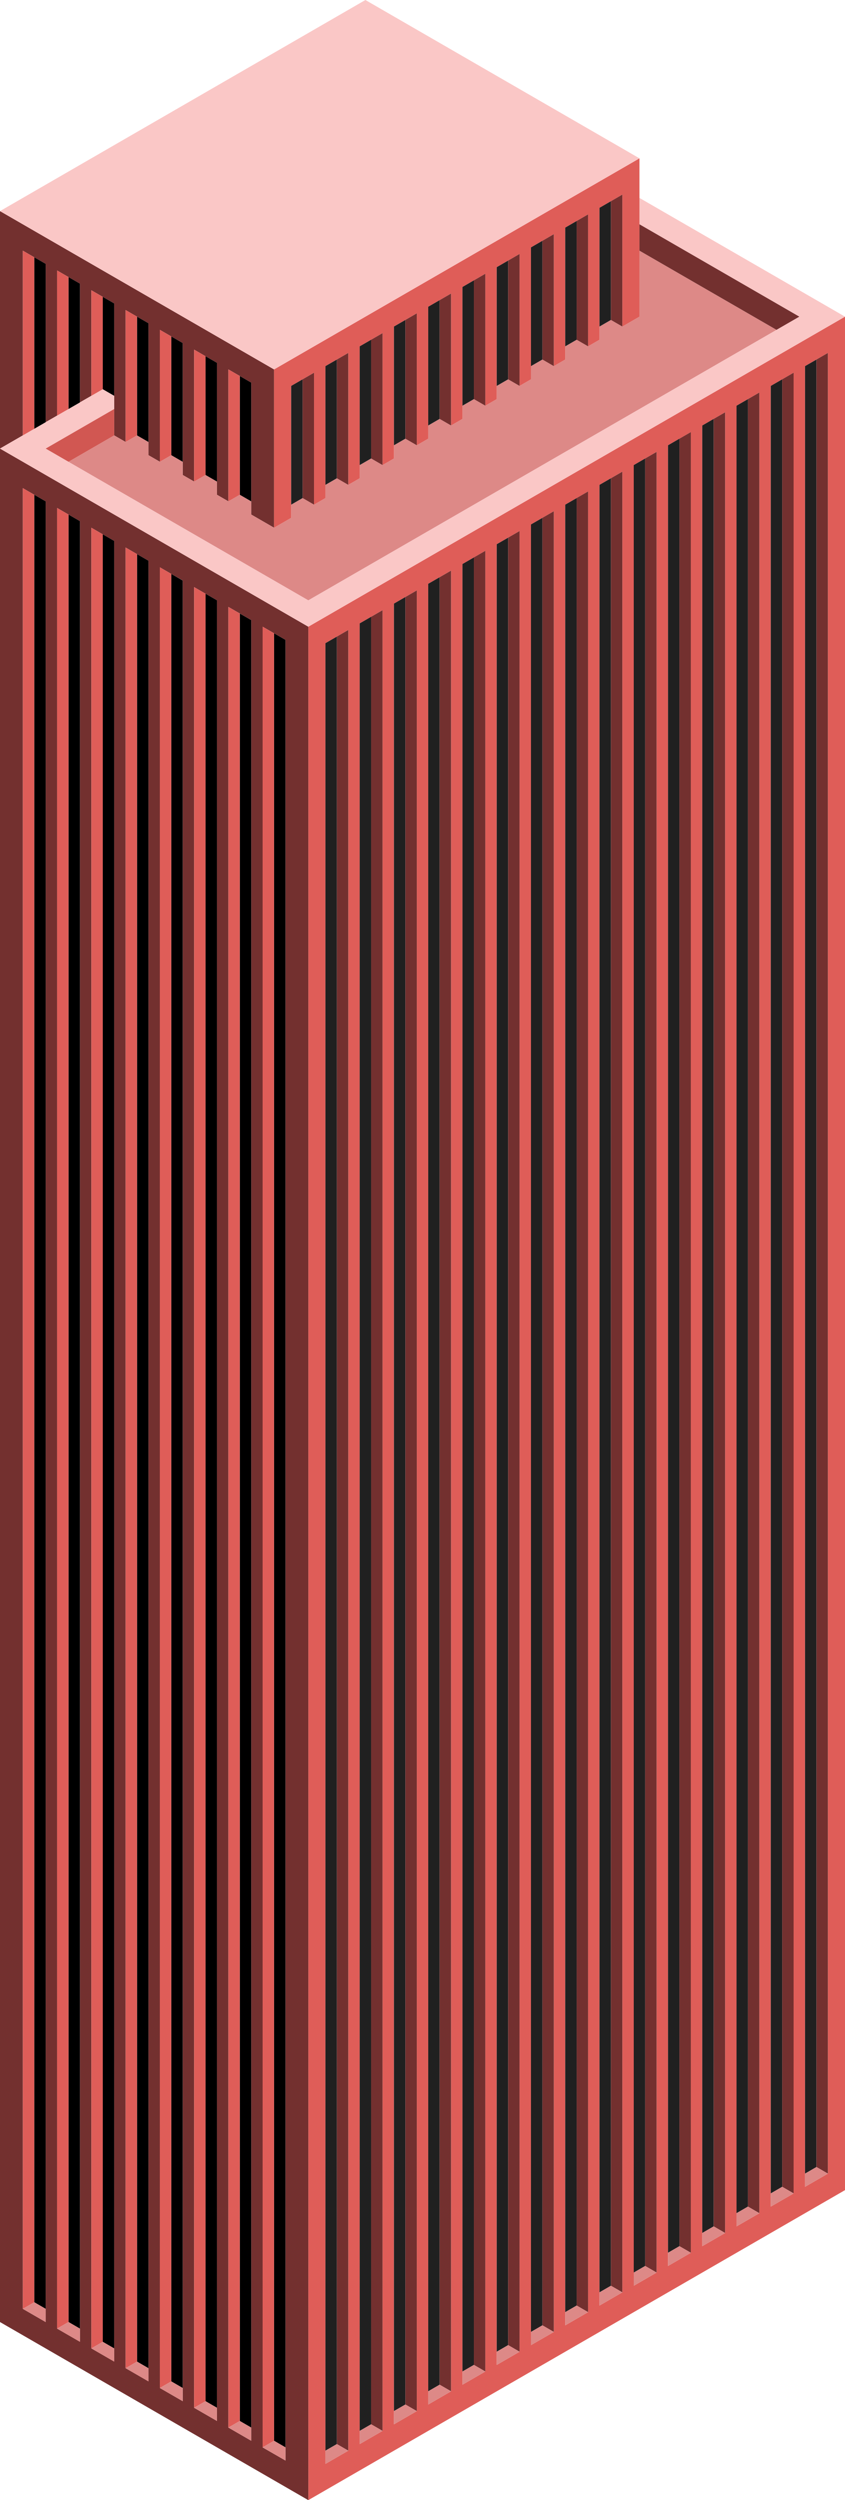 <svg id="Layer_1" data-name="Layer 1" xmlns="http://www.w3.org/2000/svg" viewBox="0 0 370 1094.08"><defs><style>.exterior-R-light{fill:#df5d58;}.exterior-L-prim-2{fill:#73302f;}.top-light{fill:#fac7c6;}.top-prim{fill:#dd8987;}.exterior-R-prim{fill:#d15752;}.window-R-prim{fill:#202020;}</style></defs><title>Artboard 13</title><path class="exterior-R-light" d="M135,274.25v819.83L370,958.41V138.57Zm17.5,798.18-10,5.78V281.46l10-5.77Zm15-8.66-10,5.78V272.8l10-5.77Zm15-8.66-10,5.78V264.14l10-5.77Zm15-8.66-10,5.78V255.48l10-5.77Zm15-8.66-10,5.77V246.82l5-2.88h0l5-2.88Zm15-8.66-10,5.77V238.16l5-2.89h0l5-2.88Zm15-8.66-10,5.77V229.5l5-2.88h0l5-2.88Zm15-8.66-10,5.77V220.84l5-2.88h0l5-2.88Zm15-8.66-10,5.77V212.18l5-2.89h0l5-2.88Zm15-8.66-10,5.77V203.52l5-2.89h0l5-2.88Zm15-8.66-10,5.77V194.86l5-2.88h0l5-2.88Zm15-8.66-10,5.77V186.2l5-2.89h0l5-2.88Zm15-8.66-10,5.77V177.54l5-2.89h0l5-2.88Zm15-8.66-10,5.77V168.88l5-2.88h0l5-2.88Zm15-8.66-10,5.77V160.22l5-2.89h0l5-2.88Z"/><path class="exterior-L-prim-2" d="M0,196.3v819.84l135,77.94V274.25Zm20,814.07v5.77l-10-5.77V213.62l10,5.78ZM35,1019v5.77L25,1019V222.28l5,2.89,5,2.89Zm15,8.66v5.77l-10-5.77V230.94l5,2.89h0l5,2.89Zm15,8.66v5.77l-10-5.77V239.6l5,2.89,5,2.89ZM80,1045v5.77L70,1045V248.26l5,2.89h0L80,254Zm15,8.66v5.77l-10-5.77V256.93l5,2.88h0l5,2.89Zm15,8.66v5.77l-10-5.77V265.59l5,2.88h0l5,2.88Zm15,8.66v5.77L115,1071V274.25l5,2.88h0l5,2.89Z"/><polygon class="exterior-L-prim-2" points="10 109.7 20 115.47 20 184.75 25 181.87 25 118.36 35 124.13 35 176.09 39.99 173.21 40 173.21 40 173.21 40 173.21 40 127.02 50 132.79 50 173.21 50 178.98 50 190.53 55 193.42 55 193.41 55 135.68 65 141.46 65 193.42 65 199.19 70 202.07 70 202.07 70 144.34 75 147.23 80 150.12 80 202.08 80 207.85 85 210.74 85 153 90 155.89 90 155.89 95 158.78 95 210.74 95 216.51 100 219.4 100 161.66 105 164.55 110 167.44 110 219.4 110 225.17 120 230.94 120 219.4 120 161.66 0 92.38 0 150.12 0 196.3 10 190.53 10 109.7"/><polygon class="top-light" points="370 138.57 280 86.61 280 98.15 350 138.57 135 262.7 30 202.08 30 202.08 20 196.3 45 181.87 45 181.87 50 178.98 50 173.21 45 170.32 40 173.21 40 173.21 39.99 173.21 35 176.09 35 176.1 25 181.87 25 181.87 20 184.75 20 184.76 10 190.53 10 190.53 0 196.3 135 274.25 370 138.57"/><polygon class="top-prim" points="280 109.7 280 138.57 272.5 142.9 272.5 142.9 272.5 142.9 267.5 140.01 262.5 142.9 262.5 148.67 262.5 148.67 257.5 151.56 257.5 151.56 252.5 148.67 247.5 151.56 247.5 157.33 247.5 157.33 242.5 160.22 242.5 160.22 237.5 157.33 232.5 160.22 232.5 165.99 232.5 165.99 227.5 168.88 227.5 168.88 222.5 165.99 217.5 168.88 217.5 174.65 217.5 174.65 212.5 177.54 212.5 177.54 207.5 174.65 202.5 177.54 202.5 183.31 202.5 183.31 197.5 186.2 197.5 186.2 192.5 183.31 187.5 186.2 187.5 191.97 187.5 191.97 182.5 194.86 182.5 194.86 177.5 191.97 172.5 194.86 172.5 200.63 172.5 200.63 167.5 203.52 167.5 203.52 167.5 203.52 162.5 200.63 157.5 203.52 157.5 209.29 157.5 209.29 152.5 212.18 152.5 212.18 147.5 209.29 142.5 212.18 142.5 217.95 142.5 217.95 137.5 220.84 137.5 220.84 137.5 220.84 132.5 217.95 127.5 220.84 127.5 226.61 127.5 226.61 120 230.94 110 225.17 110 219.4 105 216.51 100 219.4 100 219.4 95 216.51 95 210.74 90 207.85 85 210.74 80 207.85 80 202.08 75 199.19 70 202.07 70 202.07 65 199.19 65 193.42 60 190.53 55 193.41 55 193.42 50 190.53 30 202.08 135 262.7 350 138.57 340 144.34 280 109.7"/><polygon class="exterior-R-light" points="120 161.66 120 219.4 120 230.94 127.5 226.61 127.5 226.61 127.5 220.84 127.5 168.88 132.5 166 132.5 165.99 137.5 163.11 137.5 220.84 142.5 217.95 142.5 217.95 142.5 212.18 142.5 160.22 147.5 157.34 147.5 157.33 152.5 154.45 152.5 212.18 157.5 209.29 157.5 209.29 157.5 203.52 157.5 151.56 162.5 148.68 162.5 148.67 167.5 145.79 167.5 203.52 172.5 200.63 172.5 200.63 172.5 194.86 172.5 142.9 182.5 137.12 182.5 194.86 187.5 191.97 187.5 191.97 187.5 186.2 187.5 134.24 192.5 131.35 197.5 128.46 197.5 186.2 202.5 183.31 202.5 183.31 202.5 177.54 202.5 125.58 212.5 119.8 212.5 177.54 217.5 174.65 217.5 174.65 217.5 168.88 217.5 116.92 222.5 114.03 227.5 111.14 227.5 168.88 232.5 165.99 232.5 165.99 232.5 160.22 232.5 108.26 237.5 105.37 242.5 102.48 242.5 160.22 247.5 157.33 247.5 157.33 247.5 151.56 247.5 99.6 252.5 96.71 252.5 96.71 257.5 93.82 257.5 151.56 262.5 148.67 262.5 148.67 262.5 142.9 262.5 90.94 267.5 88.05 272.5 85.16 272.5 142.9 280 138.57 280 109.7 280 98.15 280 86.61 280 69.29 120 161.66"/><polygon class="exterior-R-prim" points="50 178.98 45 181.87 45 181.87 20 196.3 30 202.08 30 202.08 50 190.53 50 178.98"/><polygon class="exterior-L-prim-2" points="280 109.7 340 144.34 350 138.57 280 98.15 280 109.7"/><polygon id="anchor-01_932.42" class="top-light" points="120 161.66 280 69.29 160 0 0 92.38 120 161.66"/><polygon class="window-R-prim" points="142.5 1072.43 147.5 1069.55 147.5 278.58 152.5 275.69 142.5 281.46 142.5 1072.43"/><polygon class="exterior-L-prim-2" points="147.5 1069.55 152.5 1072.43 152.5 275.69 147.5 278.58 147.5 1069.55"/><polygon class="top-prim" points="142.5 1072.43 142.5 1078.21 152.5 1072.43 147.5 1069.55 142.5 1072.43"/><polygon class="window-R-prim" points="207.5 243.94 202.5 246.82 202.5 1037.79 207.5 1034.9 207.5 243.94"/><polygon class="exterior-L-prim-2" points="207.5 243.94 207.5 1034.9 212.5 1037.79 212.5 241.05 207.5 243.93 207.5 243.94"/><polygon class="top-prim" points="202.5 1037.79 202.5 1043.56 212.5 1037.79 207.5 1034.9 202.5 1037.79"/><polygon class="window-R-prim" points="267.5 209.29 262.5 212.18 262.5 1003.15 267.5 1000.26 267.5 209.29"/><polygon class="exterior-L-prim-2" points="267.5 209.29 267.5 1000.26 272.5 1003.15 272.5 206.41 267.5 209.29 267.5 209.29"/><polygon class="top-prim" points="262.5 1003.15 262.5 1008.92 272.5 1003.15 267.5 1000.26 262.5 1003.15"/><polygon class="window-R-prim" points="327.5 174.66 322.5 177.54 322.5 968.51 327.5 965.62 327.5 174.66"/><polygon class="exterior-L-prim-2" points="327.5 174.66 327.5 965.62 332.5 968.51 332.5 171.77 327.5 174.65 327.5 174.66"/><polygon class="top-prim" points="322.5 968.51 322.5 974.28 332.5 968.51 327.5 965.62 322.5 968.51"/><polygon class="window-R-prim" points="172.5 1055.11 177.5 1052.23 177.5 261.26 182.5 258.37 172.5 264.14 172.5 1055.11"/><polygon class="exterior-L-prim-2" points="177.5 1052.23 182.5 1055.11 182.5 258.37 177.5 261.26 177.5 1052.23"/><polygon class="top-prim" points="172.5 1055.11 172.5 1060.89 182.5 1055.11 177.5 1052.23 172.5 1055.11"/><polygon class="window-R-prim" points="237.5 226.62 232.5 229.5 232.5 1020.47 237.5 1017.58 237.5 226.62"/><polygon class="exterior-L-prim-2" points="237.5 226.62 237.5 1017.58 242.5 1020.47 242.5 223.73 237.5 226.61 237.5 226.62"/><polygon class="top-prim" points="232.5 1020.47 232.5 1026.24 242.5 1020.47 237.5 1017.58 232.5 1020.47"/><polygon class="window-R-prim" points="297.5 191.97 292.5 194.86 292.5 985.83 297.5 982.94 297.5 191.97"/><polygon class="exterior-L-prim-2" points="297.5 191.97 297.5 982.94 302.5 985.83 302.5 189.09 297.5 191.97 297.5 191.97"/><polygon class="top-prim" points="292.5 985.83 292.5 991.6 302.5 985.83 297.5 982.94 292.5 985.83"/><polygon class="window-R-prim" points="357.5 157.34 352.5 160.22 352.5 951.19 357.5 948.3 357.5 157.34"/><polygon class="exterior-L-prim-2" points="357.5 157.34 357.5 948.3 362.5 951.19 362.5 154.45 357.5 157.33 357.5 157.34"/><polygon class="top-prim" points="352.5 951.19 352.5 956.96 362.5 951.19 357.5 948.3 352.5 951.19"/><polygon class="window-R-prim" points="157.5 1063.77 162.5 1060.89 162.5 269.92 167.5 267.03 157.5 272.8 157.5 1063.77"/><polygon class="exterior-L-prim-2" points="162.5 1060.89 167.5 1063.77 167.5 267.03 162.5 269.92 162.5 1060.89"/><polygon class="top-prim" points="157.5 1063.77 157.5 1069.55 167.5 1063.77 162.5 1060.89 157.5 1063.77"/><polygon class="window-R-prim" points="222.5 235.28 217.5 238.16 217.5 1029.13 222.5 1026.24 222.5 235.28"/><polygon class="exterior-L-prim-2" points="222.5 235.28 222.5 1026.24 227.5 1029.13 227.5 232.39 222.5 235.27 222.5 235.28"/><polygon class="top-prim" points="217.5 1029.13 217.5 1034.9 227.5 1029.13 222.5 1026.24 217.5 1029.13"/><polygon class="window-R-prim" points="282.5 200.63 277.5 203.52 277.5 994.49 282.5 991.6 282.5 200.63"/><polygon class="exterior-L-prim-2" points="282.5 200.63 282.5 991.6 287.5 994.49 287.5 197.75 282.5 200.63 282.5 200.63"/><polygon class="top-prim" points="277.5 994.49 277.5 1000.26 287.5 994.49 282.5 991.6 277.5 994.49"/><polygon class="window-R-prim" points="342.5 166 337.5 168.88 337.5 959.85 342.5 956.96 342.5 166"/><polygon class="exterior-L-prim-2" points="342.5 166 342.5 956.96 347.5 959.85 347.5 163.11 342.5 165.99 342.5 166"/><polygon class="top-prim" points="337.5 959.85 337.5 965.62 347.5 959.85 342.5 956.96 337.5 959.85"/><polygon class="window-R-prim" points="187.5 1046.45 192.5 1043.56 192.5 252.6 197.5 249.71 187.5 255.48 187.5 1046.45"/><polygon class="exterior-L-prim-2" points="192.5 1043.56 197.5 1046.45 197.5 249.71 192.5 252.6 192.5 1043.56"/><polygon class="top-prim" points="187.5 1046.45 187.5 1052.23 197.5 1046.45 192.5 1043.56 187.5 1046.45"/><polygon class="window-R-prim" points="252.5 217.96 247.5 220.84 247.5 1011.81 252.5 1008.92 252.5 217.96"/><polygon class="exterior-L-prim-2" points="252.5 217.96 252.5 1008.92 257.5 1011.81 257.5 215.07 252.5 217.95 252.5 217.96"/><polygon class="top-prim" points="247.5 1011.81 247.5 1017.58 257.5 1011.81 252.5 1008.92 247.5 1011.81"/><polygon class="window-R-prim" points="312.5 183.31 307.5 186.2 307.5 977.17 312.5 974.28 312.5 183.31"/><polygon class="exterior-L-prim-2" points="312.5 183.31 312.5 974.28 317.5 977.17 317.5 180.43 312.5 183.31 312.5 183.31"/><polygon class="top-prim" points="307.5 977.17 307.5 982.94 317.5 977.17 312.5 974.28 307.5 977.17"/><polygon points="120 1068.1 125 1070.99 125 280.02 120 277.13 120 1068.1"/><polygon class="exterior-R-light" points="120 277.13 120 277.13 115 274.25 115 1070.99 120 1068.1 120 277.13"/><polygon class="top-prim" points="115 1070.99 125 1076.76 125 1070.99 120 1068.1 115 1070.99"/><polygon points="105 1059.44 110 1062.33 110 271.36 105 268.48 105 1059.44"/><polygon class="exterior-R-light" points="105 268.48 105 268.47 100 265.59 100 1062.33 105 1059.44 105 268.48"/><polygon class="top-prim" points="100 1062.33 110 1068.1 110 1062.33 105 1059.44 100 1062.33"/><polygon points="75 1042.12 80 1045.01 80 254.04 75 251.15 75 1042.12"/><polygon class="exterior-R-light" points="75 251.15 75 251.15 70 248.26 70 1045.01 75 1042.12 75 251.15"/><polygon class="top-prim" points="70 1045.01 80 1050.78 80 1045.01 75 1042.12 70 1045.01"/><polygon points="45 1024.8 50 1027.69 50 236.72 45 233.83 45 1024.8"/><polygon class="exterior-R-light" points="45 233.83 45 233.83 40 230.94 40 1027.69 45 1024.8 45 233.83"/><polygon class="top-prim" points="40 1027.69 50 1033.46 50 1027.69 45 1024.8 40 1027.69"/><polygon points="15 216.51 15 1007.48 20 1010.37 20 219.4 10 213.62 15 216.51"/><polygon class="exterior-R-light" points="15 216.51 10 213.62 10 1010.37 15 1007.48 15 216.51"/><polygon class="top-prim" points="10 1010.37 20 1016.14 20 1010.37 15 1007.48 10 1010.37"/><polygon points="90 1050.78 95 1053.67 95 262.7 90 259.81 90 1050.78"/><polygon class="exterior-R-light" points="90 259.81 90 259.81 85 256.93 85 1053.67 90 1050.78 90 259.81"/><polygon class="top-prim" points="85 1053.67 95 1059.44 95 1053.67 90 1050.78 85 1053.67"/><polygon points="60 1033.46 65 1036.35 65 245.38 60 242.49 60 1033.46"/><polygon class="exterior-R-light" points="60 242.49 55 239.6 55 1036.35 60 1033.46 60 242.49"/><polygon class="top-prim" points="55 1036.35 65 1042.12 65 1036.35 60 1033.46 55 1036.35"/><polygon points="30 1016.14 35 1019.03 35 228.06 30 225.17 30 1016.14"/><polygon class="exterior-R-light" points="30 225.17 25 222.28 25 1019.03 30 1016.14 30 225.17"/><polygon class="top-prim" points="25 1019.03 35 1024.8 35 1019.03 30 1016.14 25 1019.03"/><polygon points="105 216.51 110 219.4 110 167.44 105 164.55 105 216.51"/><polygon class="exterior-R-light" points="105 216.51 105 164.55 100 161.66 100 219.4 100 219.4 105 216.51"/><polygon points="90 207.85 95 210.74 95 158.78 90 155.89 90 207.85"/><polygon class="exterior-R-light" points="90 155.89 90 155.89 85 153 85 210.74 90 207.85 90 155.89"/><polygon points="75 199.19 80 202.08 80 150.12 75 147.23 75 199.19"/><polygon class="exterior-R-light" points="75 147.23 70 144.34 70 202.07 75 199.19 75 147.23"/><polygon points="60 190.53 65 193.42 65 141.46 55 135.68 60 138.57 60 190.53"/><polygon class="exterior-R-light" points="60 138.57 55 135.68 55 193.41 60 190.53 60 138.57"/><polygon points="50 132.79 40 127.02 45 129.91 45 170.32 50 173.21 50 132.79"/><polygon points="40 173.21 40 173.21 45 170.32 40 173.21"/><polygon class="exterior-R-light" points="40 127.02 40 173.21 45 170.32 45 129.91 40 127.02"/><polygon points="35 124.13 25 118.36 30 121.25 30 178.98 25 181.87 35 176.1 35 176.09 35 124.13"/><polygon class="exterior-R-light" points="30 178.98 30 121.25 25 118.36 25 181.87 25 181.87 30 178.98"/><polygon points="20 115.47 10 109.7 15 112.59 15 187.64 10 190.53 20 184.76 20 184.75 20 115.47"/><polygon class="exterior-R-light" points="15 187.64 15 112.59 10 109.7 10 190.53 10 190.53 15 187.64"/><polygon class="window-R-prim" points="132.5 166 127.5 168.88 127.5 220.84 132.5 217.95 132.5 166"/><polygon class="window-R-prim" points="132.5 217.95 137.5 220.84 137.5 220.84 132.5 217.95"/><polygon class="exterior-L-prim-2" points="137.5 220.84 137.5 220.84 137.5 163.11 132.5 165.99 132.5 166 132.5 217.95 137.5 220.84"/><polygon class="window-R-prim" points="162.5 200.63 167.5 203.52 167.5 203.52 162.5 200.63"/><polygon class="window-R-prim" points="162.5 148.68 157.5 151.56 157.5 203.52 162.5 200.63 162.5 148.68"/><polygon class="exterior-L-prim-2" points="167.5 203.52 167.5 203.52 167.5 145.79 162.5 148.67 162.5 148.68 162.5 200.63 167.5 203.52"/><polygon class="window-R-prim" points="192.5 131.35 187.5 134.24 187.5 186.2 192.5 183.31 192.5 131.35"/><polygon class="exterior-L-prim-2" points="197.5 186.2 197.5 186.2 197.5 128.46 192.5 131.35 192.5 183.31 197.5 186.2"/><polygon class="window-R-prim" points="222.5 114.03 217.5 116.92 217.5 168.88 222.5 165.99 222.5 114.03"/><polygon class="exterior-L-prim-2" points="227.5 168.88 227.5 168.88 227.5 111.14 222.5 114.03 222.5 165.99 227.5 168.88"/><polygon class="window-R-prim" points="252.5 96.71 247.5 99.6 247.5 151.56 252.5 148.67 252.5 96.71"/><polygon class="exterior-L-prim-2" points="257.5 151.56 257.5 151.56 257.5 93.82 252.5 96.71 252.5 96.71 252.5 148.67 257.5 151.56"/><polygon class="window-R-prim" points="147.5 157.34 142.5 160.22 142.5 212.18 147.5 209.29 147.5 157.34"/><polygon class="exterior-L-prim-2" points="152.5 212.18 152.5 212.18 152.5 154.45 147.5 157.33 147.5 157.34 147.5 209.29 152.5 212.18"/><polygon class="window-R-prim" points="177.5 140.01 182.5 137.12 172.5 142.9 172.5 194.86 177.5 191.97 177.5 140.01"/><polygon class="exterior-L-prim-2" points="177.5 191.97 182.5 194.86 182.5 194.86 182.5 137.12 177.5 140.01 177.5 191.97"/><polygon class="window-R-prim" points="207.5 122.69 212.5 119.8 202.5 125.58 202.5 177.54 207.5 174.65 207.5 122.69"/><polygon class="exterior-L-prim-2" points="207.5 174.65 212.5 177.54 212.5 177.54 212.5 119.8 207.5 122.69 207.5 174.65"/><polygon class="window-R-prim" points="237.5 105.37 232.5 108.26 232.5 160.22 237.5 157.33 237.5 105.37"/><polygon class="exterior-L-prim-2" points="242.5 160.22 242.5 160.22 242.5 102.48 237.5 105.37 237.5 157.33 242.5 160.22"/><polygon class="window-R-prim" points="267.5 88.05 262.5 90.94 262.5 142.9 267.5 140.01 267.5 88.05"/><polygon class="window-R-prim" points="267.5 140.01 272.5 142.9 272.5 142.9 267.5 140.01"/><polygon class="exterior-L-prim-2" points="267.5 140.01 272.5 142.9 272.5 142.9 272.5 85.16 267.5 88.05 267.5 140.01"/></svg>